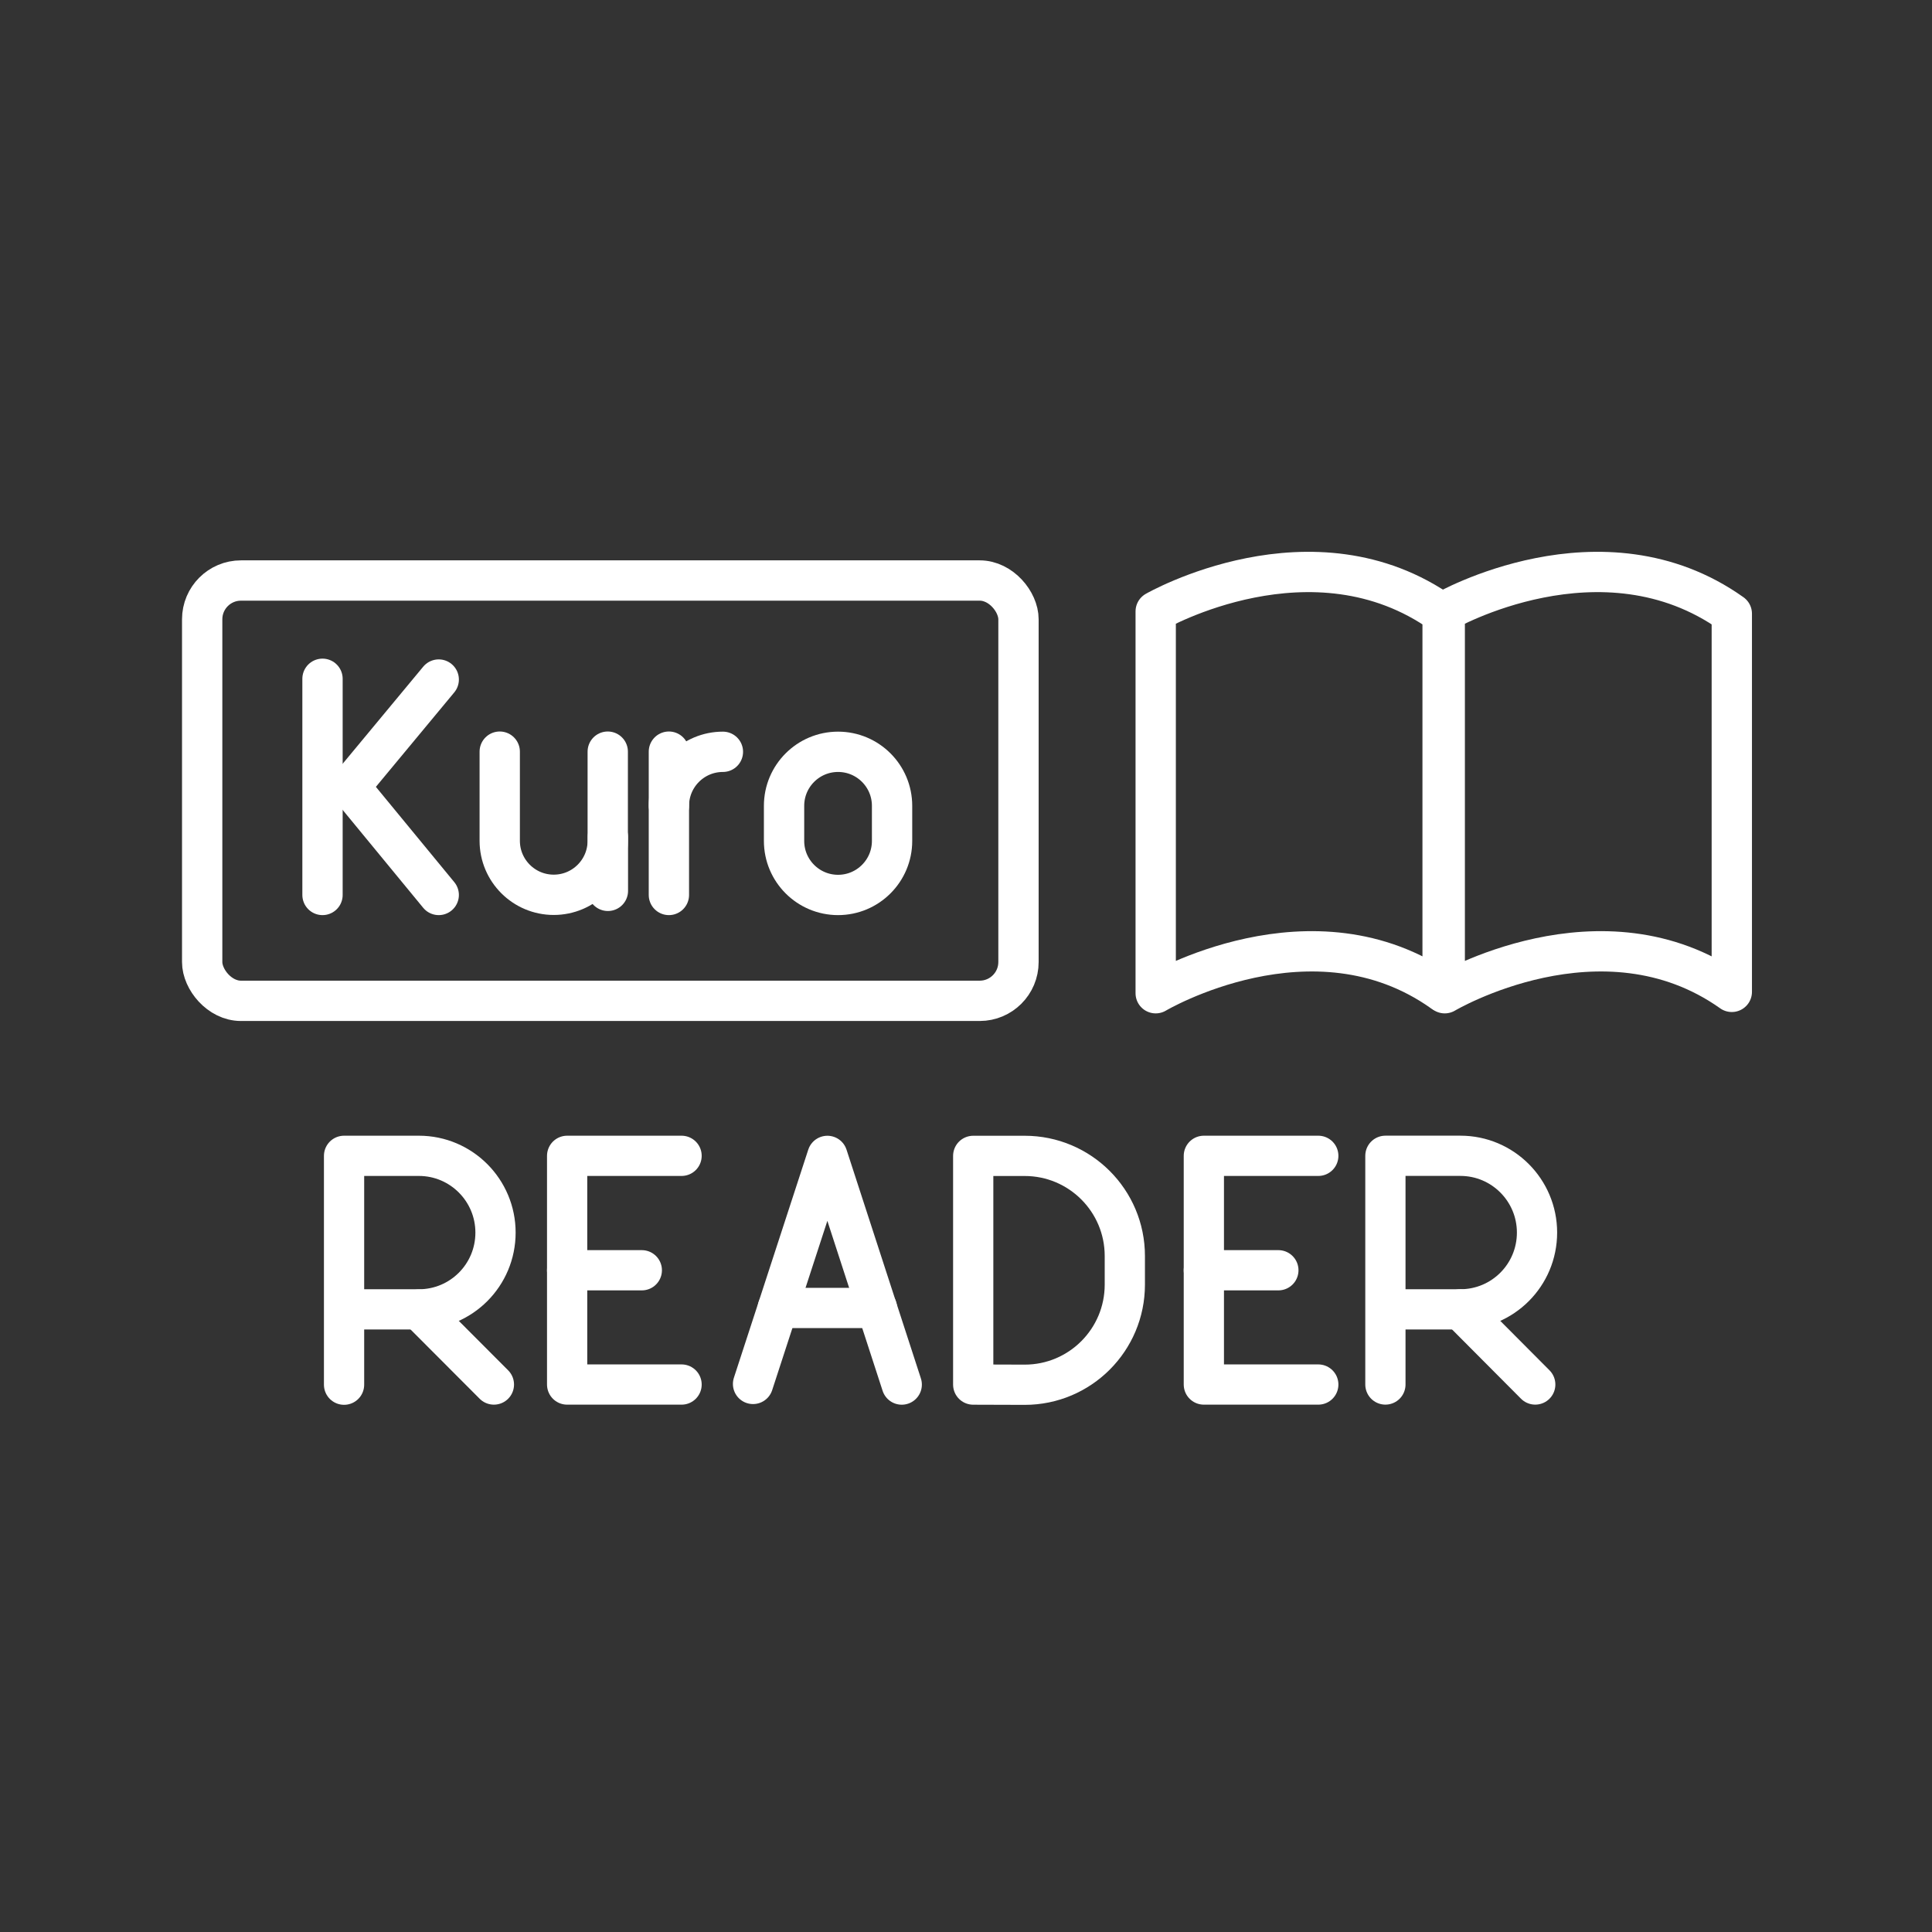 <?xml version="1.0" encoding="UTF-8" standalone="no"?>
<!-- Created with Inkscape (http://www.inkscape.org/) -->

<svg
   width="48"
   height="48"
   viewBox="0 0 12.7 12.7"
   version="1.1"
   id="svg5"
   xml:space="preserve"
   inkscape:version="1.2.2 (b0a8486541, 2022-12-01)"
   sodipodi:docname="kuro_reader.svg"
   xmlns:inkscape="http://www.inkscape.org/namespaces/inkscape"
   xmlns:sodipodi="http://sodipodi.sourceforge.net/DTD/sodipodi-0.dtd"
   xmlns="http://www.w3.org/2000/svg"
   xmlns:svg="http://www.w3.org/2000/svg"><rect x="0" y="0" width="12.7" height="12.7" fill="#333333" stroke="none"/><sodipodi:namedview
     id="namedview7"
     pagecolor="#505050"
     bordercolor="#eeeeee"
     borderopacity="1"
     inkscape:showpageshadow="0"
     inkscape:pageopacity="0"
     inkscape:pagecheckerboard="0"
     inkscape:deskcolor="#505050"
     inkscape:document-units="px"
     showgrid="false"
     inkscape:zoom="16"
     inkscape:cx="18.25"
     inkscape:cy="22.562499"
     inkscape:window-width="1920"
     inkscape:window-height="1051"
     inkscape:window-x="1440"
     inkscape:window-y="0"
     inkscape:window-maximized="1"
     inkscape:current-layer="layer2" /><defs
     id="defs2">
	
	
	
	
	
	
	
	
	
	
	
	
	
	
	
	
	
	
	
	
	
	
	
	
	
	
	
	
	
	
	
	
	
	
	
	
	
	
	
	
	
	
	
	
	
	
	
	
	
	
	
	
	
	
	
	
	
	
	
	
	
	
	
	
	
	
	
	
	
	
	
	
	
	
	
	
	
	
	
	
	
	
	
	
	
	
	
	
	
	
	
	
	
	
	
	
	
	
	
	
	
	
	
	
	
	
	
	
	
	
	
	
	
	
	
	
	
	
	
	
	
	
	
	
	
	
	
	
	
	
	

		
		
	
		
		
	
			
		
			
		
		
		
	
				
			
		
		
		
	
		
		
	
		
		
	
	
	
	
	
	
	
	
	
	
	
	
	
	
	
	
	
	
	
	
	
	
	
	
	
	
	
	
	
	
	
	
	
	
	
	
	
	
	
	
	
	
	
	
	
	
	
	
	
	
	
	
	
	
	
	
	
	
	
	
	
	
	
	
	
	
	
	
	
	
	
	
	
	
	
	
	
	
	
	
	
	
	
	
	
	
	
	
	
	
	
	
	
	
	
	
	
	
	
	
	
	
	
	
	
	
	
	
	
	
	
	
	
	
	
	
	
	
	
	
	
	
	
	
	
	
	
	
	
	
	
	
<style
   id="style16310">.a{fill:none;stroke:#fff;stroke-linecap:round;stroke-linejoin:round;}</style><style
   id="style1994">.a{fill:none;stroke:#fff;stroke-linecap:round;stroke-linejoin:round;}</style></defs><g
     inkscape:groupmode="layer"
     id="layer2"
     inkscape:label="Letras"><g
       id="g345"
       transform="matrix(1.058,0,0,1.058,-0.195,-0.352)"
       style="stroke-width:0.25;stroke-dasharray:none"><path
         class="st5"
         d="M 2.322,8.936 V 7.514 h 0.465 c 0.263,0 0.476,0.214 0.476,0.477 0,0.264 -0.213,0.477 -0.476,0.477 H 2.322"
         id="path2387-2"
         style="fill:none;stroke:#ffffff;stroke-width:0.25;stroke-linecap:round;stroke-linejoin:round;stroke-miterlimit:10;stroke-dasharray:none" /><line
         class="st5"
         x1="2.788"
         y1="8.469"
         x2="3.253"
         y2="8.935"
         id="line2391-9"
         style="fill:none;stroke:#ffffff;stroke-width:0.25;stroke-linecap:round;stroke-linejoin:round;stroke-miterlimit:10;stroke-dasharray:none" /></g><g
       id="g326"
       transform="matrix(1.058,0,0,1.058,-0.195,-0.349)"
       style="stroke-width:0.25;stroke-dasharray:none"><path
         class="st5"
         d="M 8.792,8.932 V 7.511 H 9.258 c 0.263,0 0.476,0.214 0.476,0.477 0,0.264 -0.213,0.477 -0.476,0.477 H 8.792"
         id="path2387-2-6"
         style="fill:none;stroke:#ffffff;stroke-width:0.25;stroke-linecap:round;stroke-linejoin:round;stroke-miterlimit:10;stroke-dasharray:none" /><line
         class="st5"
         x1="9.258"
         y1="8.465"
         x2="9.723"
         y2="8.932"
         id="line2391-9-2"
         style="fill:none;stroke:#ffffff;stroke-width:0.25;stroke-linecap:round;stroke-linejoin:round;stroke-miterlimit:10;stroke-dasharray:none" /></g><g
       id="g322"
       transform="translate(-0.043,-0.025)"
       style="stroke-width:0.265;stroke-dasharray:none"><line
         class="st5"
         x1="2.163"
         y1="4.487"
         x2="2.163"
         y2="5.908"
         id="line2409-6"
         style="fill:none;stroke:#ffffff;stroke-width:0.265;stroke-linecap:round;stroke-linejoin:round;stroke-miterlimit:10;stroke-dasharray:none" /><polyline
         class="st5"
         points="2.927,5.908 2.342,5.197 2.927,4.492"
         id="polyline2411-7"
         style="fill:none;stroke:#ffffff;stroke-width:0.265;stroke-linecap:round;stroke-linejoin:round;stroke-miterlimit:10;stroke-dasharray:none" /></g><g
       id="g318"
       transform="translate(-0.043,-0.025)"
       style="stroke-width:0.265;stroke-dasharray:none"><path
         class="st5"
         d="m 3.328,4.966 v 0.586 c 0,0.196 0.159,0.355 0.355,0.355 v 0 c 0.196,0 0.355,-0.159 0.355,-0.355 V 4.966"
         id="path2463-5"
         style="fill:none;stroke:#ffffff;stroke-width:0.265;stroke-linecap:round;stroke-linejoin:round;stroke-miterlimit:10;stroke-dasharray:none" /><line
         class="st5"
         x1="4.039"
         y1="5.526"
         x2="4.039"
         y2="5.881"
         id="line2465-3"
         style="fill:none;stroke:#ffffff;stroke-width:0.265;stroke-linecap:round;stroke-linejoin:round;stroke-miterlimit:10;stroke-dasharray:none" /></g><g
       id="g314"
       transform="translate(-0.043,-0.025)"
       style="stroke-width:0.265;stroke-dasharray:none"><path
         class="st5"
         d="m 4.44,5.322 c 0,-0.196 0.159,-0.355 0.355,-0.355 v 0"
         id="path2485-5"
         style="fill:none;stroke:#ffffff;stroke-width:0.265;stroke-linecap:round;stroke-linejoin:round;stroke-miterlimit:10;stroke-dasharray:none" /><line
         class="st5"
         x1="4.44"
         y1="4.966"
         x2="4.44"
         y2="5.908"
         id="line2487-6"
         style="fill:none;stroke:#ffffff;stroke-width:0.265;stroke-linecap:round;stroke-linejoin:round;stroke-miterlimit:10;stroke-dasharray:none" /></g><g
       id="g341"
       transform="matrix(1.058,0,0,1.058,-0.195,-0.352)"
       style="stroke-width:0.25;stroke-dasharray:none"><line
         class="st5"
         x1="3.708"
         y1="8.225"
         x2="4.172"
         y2="8.225"
         id="line2653-9"
         style="fill:none;stroke:#ffffff;stroke-width:0.25;stroke-linecap:round;stroke-linejoin:round;stroke-miterlimit:10;stroke-dasharray:none" /><polyline
         class="st5"
         points="4.419,8.935 3.708,8.935 3.708,7.514 4.419,7.514"
         id="polyline2655-3"
         style="fill:none;stroke:#ffffff;stroke-width:0.25;stroke-linecap:round;stroke-linejoin:round;stroke-miterlimit:10;stroke-dasharray:none" /></g><g
       id="g330"
       transform="matrix(1.058,0,0,1.058,-0.195,-0.352)"
       style="stroke-width:0.25;stroke-dasharray:none"><line
         class="st5"
         x1="7.664"
         y1="8.225"
         x2="8.127"
         y2="8.225"
         id="line2653-9-6"
         style="fill:none;stroke:#ffffff;stroke-width:0.25;stroke-linecap:round;stroke-linejoin:round;stroke-miterlimit:10;stroke-dasharray:none" /><polyline
         class="st5"
         points="8.375,8.935 7.664,8.935 7.664,7.514 8.375,7.514"
         id="polyline2655-3-1"
         style="fill:none;stroke:#ffffff;stroke-width:0.25;stroke-linecap:round;stroke-linejoin:round;stroke-miterlimit:10;stroke-dasharray:none" /></g><g
       id="g333"
       transform="matrix(1.058,0,0,1.058,-0.195,-0.358)"
       style="stroke-width:0.25;stroke-dasharray:none"><path
         class="st5"
         d="M 6.231,8.941 V 7.52 h 0.32 c 0.343,0 0.622,0.278 0.622,0.622 v 0.178 c 0,0.343 -0.278,0.622 -0.622,0.622 z"
         id="path2659-6"
         style="fill:none;stroke:#ffffff;stroke-width:0.25;stroke-linecap:round;stroke-linejoin:round;stroke-miterlimit:10;stroke-dasharray:none" /></g><g
       id="g337"
       transform="matrix(1.058,0,0,1.058,-0.195,-0.358)"
       style="stroke-width:0.25;stroke-dasharray:none"><line
         class="st5"
         x1="5.633"
         y1="8.465"
         x2="5.017"
         y2="8.465"
         id="line3051-7"
         style="fill:none;stroke:#ffffff;stroke-width:0.25;stroke-linecap:round;stroke-linejoin:round;stroke-miterlimit:10;stroke-dasharray:none" /><polyline
         class="st5"
         points="4.863,8.937 5.325,7.52 5.787,8.941"
         id="polyline3055-0"
         style="fill:none;stroke:#ffffff;stroke-width:0.25;stroke-linecap:round;stroke-linejoin:round;stroke-miterlimit:10;stroke-dasharray:none" /></g><path
       class="st5"
       d="m 5.509,5.883 v 0 c -0.196,0 -0.355,-0.159 -0.355,-0.355 V 5.297 c 0,-0.196 0.159,-0.355 0.355,-0.355 v 0 c 0.196,0 0.355,0.159 0.355,0.355 v 0.231 c 0,0.196 -0.159,0.355 -0.355,0.355 z"
       id="path9733-0"
       style="fill:none;stroke:#ffffff;stroke-width:0.265;stroke-linecap:round;stroke-linejoin:round;stroke-miterlimit:10;stroke-dasharray:none" /><rect
       style="fill:none;fill-opacity:0;stroke:#ffffff;stroke-width:0.265;stroke-linecap:round;stroke-linejoin:round;stroke-dasharray:none"
       id="rect15150"
       width="5.366"
       height="2.763"
       x="1.329"
       y="3.816"
       ry="0.255" /><g
       id="g15921"
       style="stroke:#ffffff;stroke-dasharray:none;stroke-opacity:1;stroke-width:0.265"><path
         style="fill:none;stroke:#ffffff;stroke-dasharray:none;stroke-linecap:round;stroke-linejoin:round;stroke-opacity:1;stroke-width:0.265"
         d="M 9.483 4.034 C 8.63 3.426 7.597 4.019 7.597 4.019 L 7.597 6.529 C 7.597 6.529 8.63 5.915 9.483 6.52 Z"
         id="path15344-9" /><path
         style="fill:none;stroke:#ffffff;stroke-dasharray:none;stroke-linecap:round;stroke-linejoin:round;stroke-opacity:1;stroke-width:0.265"
         d="M 11.384 4.034 C 10.53 3.426 9.497 4.019 9.497 4.019 L 9.497 6.529 C 9.497 6.529 10.53 5.915 11.384 6.52 Z"
         id="path15344-9-2" /></g></g><style
     type="text/css"
     id="style182">
	.st0{display:none;}
	.st1{display:inline;}
	.st2{fill:none;stroke:#FFFF00;stroke-width:0.25;stroke-miterlimit:10;}
	.st3{fill:none;stroke:#FFFF00;stroke-width:0.1;stroke-miterlimit:10;}
	.st4{fill:#FFFF00;}
	.st5{fill:none;stroke:#FFFFFF;stroke-linecap:round;stroke-linejoin:round;stroke-miterlimit:10;}
	.st6{fill:#FFFFFF;}
</style><style
     type="text/css"
     id="style7454">
	.st0{display:none;}
	.st1{display:inline;}
	.st2{fill:none;stroke:#FFFF00;stroke-width:0.25;stroke-miterlimit:10;}
	.st3{fill:none;stroke:#FFFF00;stroke-width:0.1;stroke-miterlimit:10;}
	.st4{fill:#FFFF00;}
	.st5{fill:none;stroke:#FFFFFF;stroke-linecap:round;stroke-linejoin:round;stroke-miterlimit:10;}
	.st6{fill:#FFFFFF;}
</style></svg>
